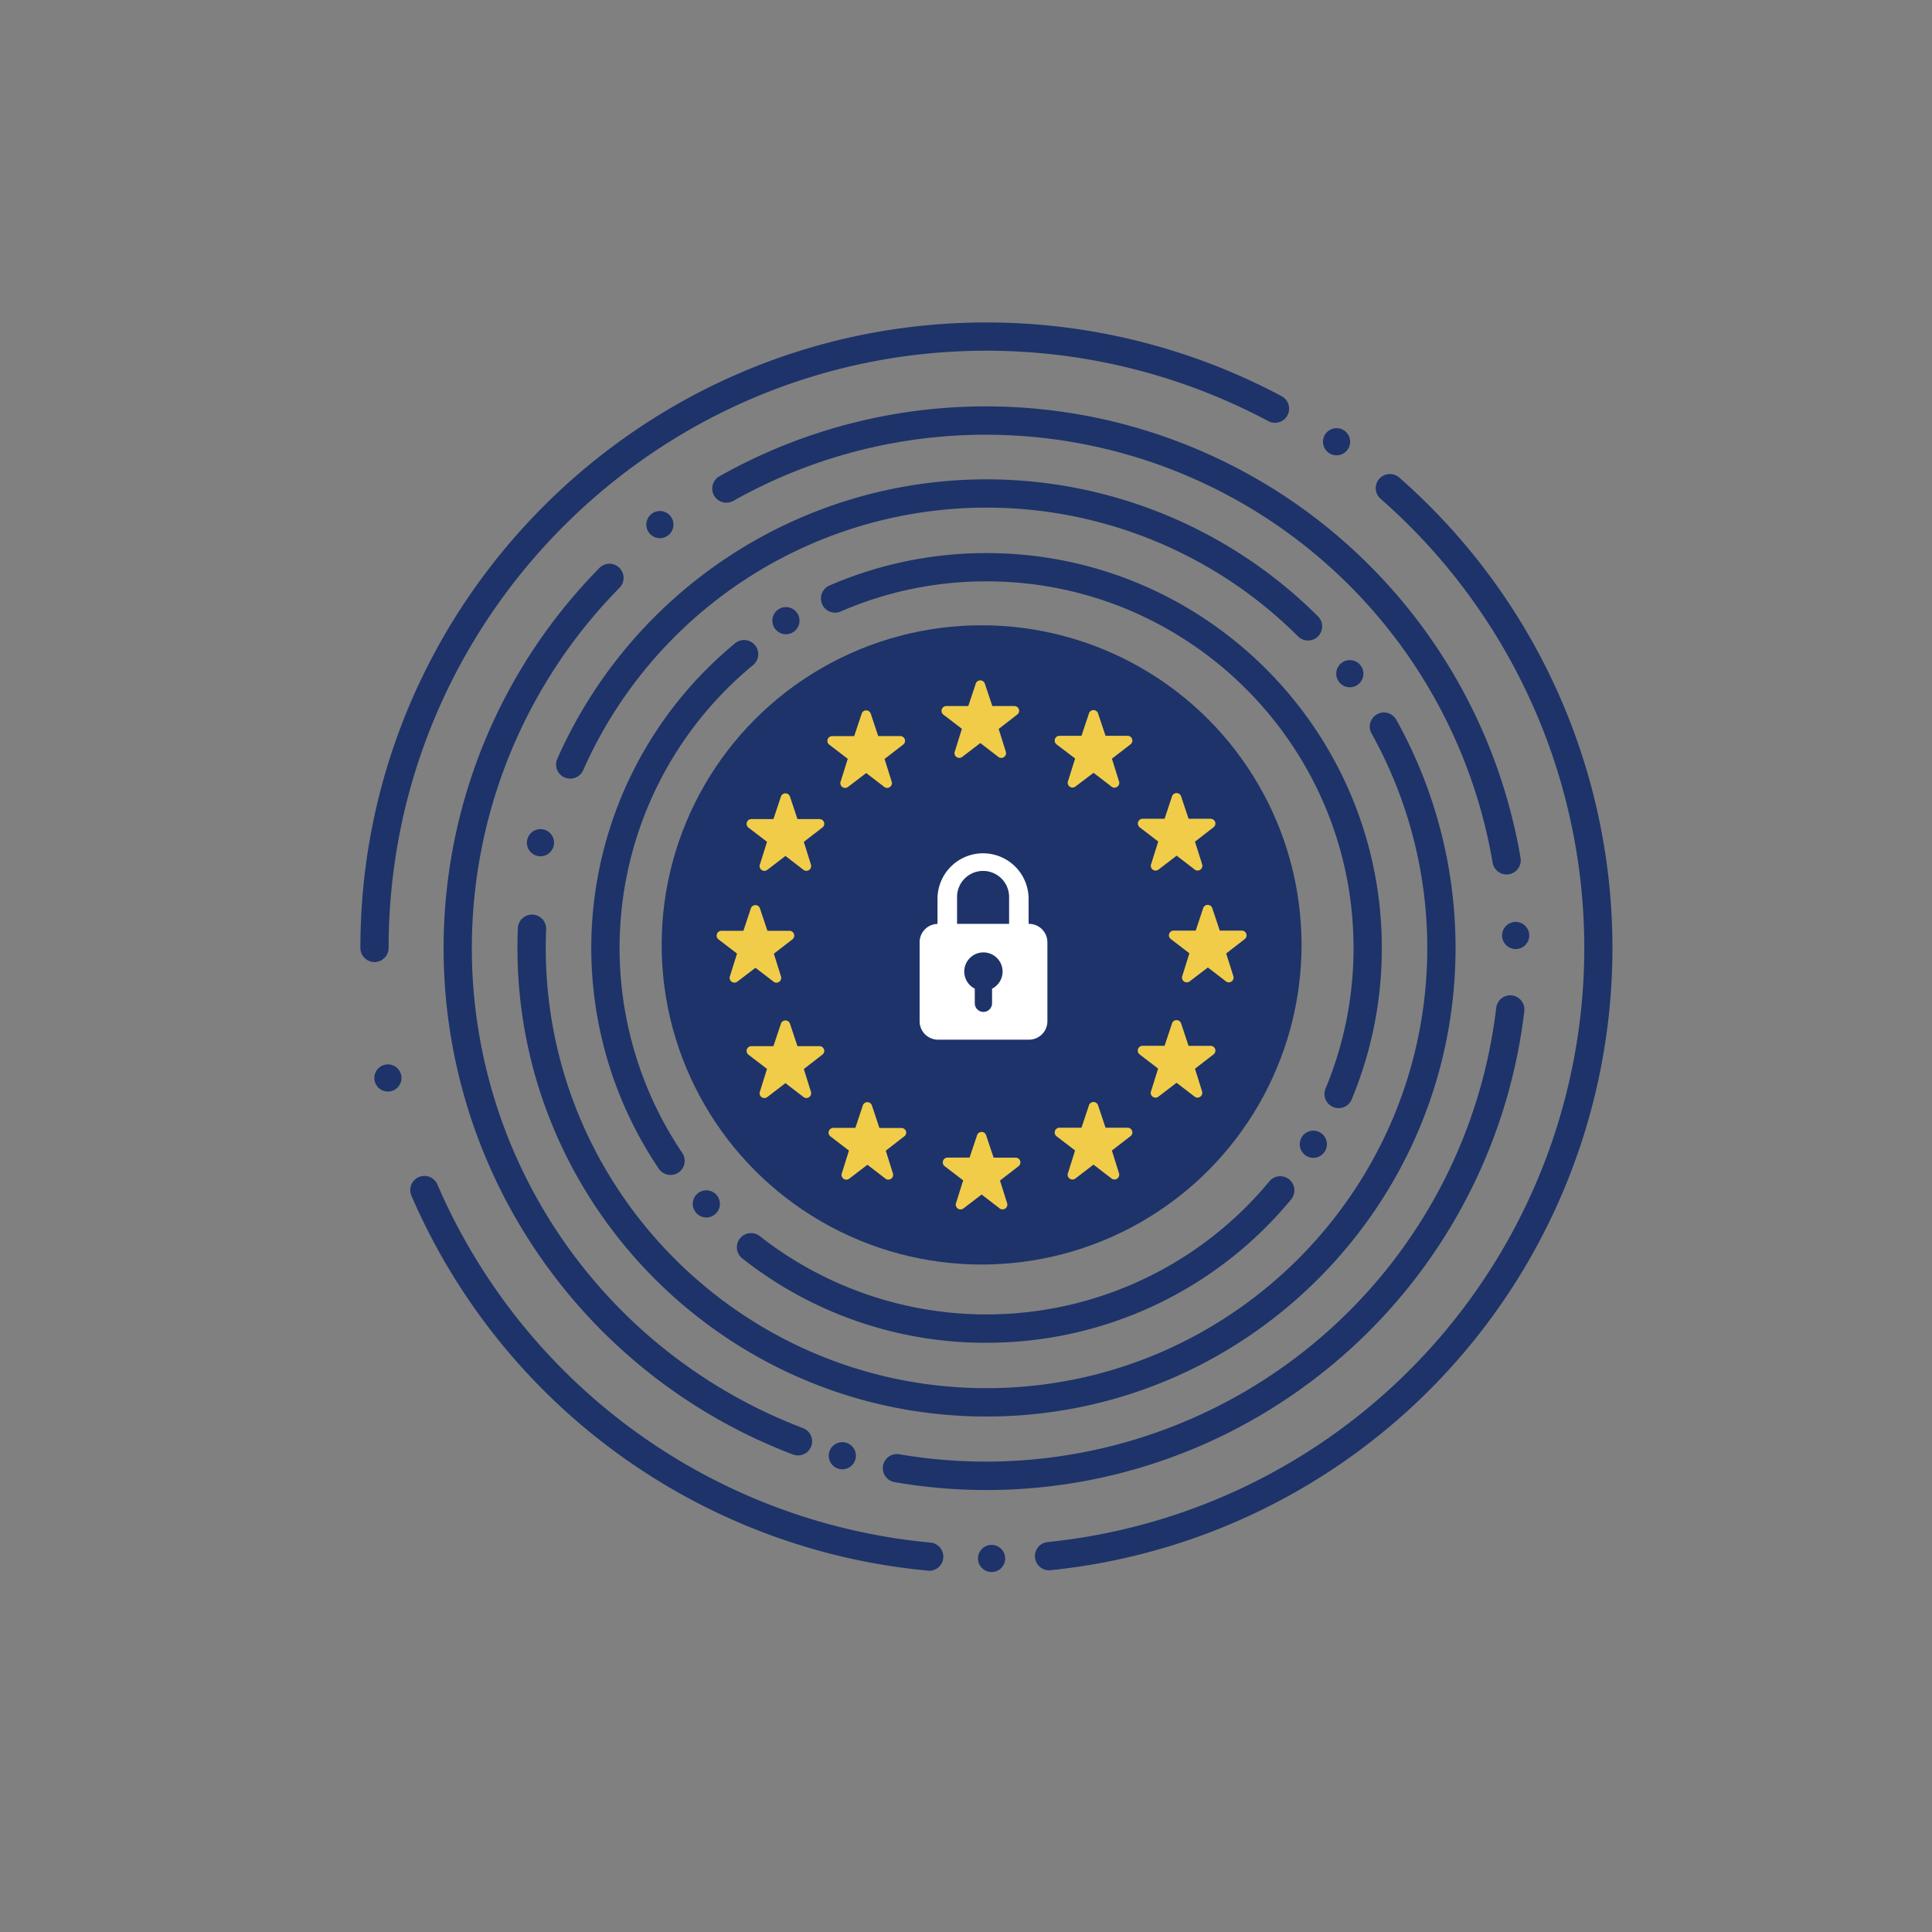 <svg id="Layer_1" data-name="Layer 1" xmlns="http://www.w3.org/2000/svg" viewBox="0 0 1080 1080"><rect x="0" y="0" width="1080" height="1080" fill="#808080" stroke="none"/><defs><style>.cls-1{fill:#1d336a;}.cls-2{fill:#f1cc49;}.cls-3{fill:#fff;}</style></defs><ellipse class="cls-1" cx="548.72" cy="528.21" rx="178.85" ry="178.67"/><path class="cls-2" d="M679.42,587.31a2.68,2.68,0,0,0-2.58-2.68H664.42l-4.16-12.49h0a2.68,2.68,0,0,0-5.17.2h0L651,584.62H638.7a2.68,2.68,0,0,0-1.75,4.72v0l10.45,8-3.89,12.44a2.63,2.63,0,0,0-.26,1.12,2.69,2.69,0,0,0,2.7,2.69,2.65,2.65,0,0,0,1.61-.55h0l10.14-7.77,9.79,7.51a2.69,2.69,0,0,0,4.6-1.89,2.59,2.59,0,0,0-.17-.92h0L668,597.42l10.3-7.95h0A2.67,2.67,0,0,0,679.42,587.31Z"/><path class="cls-2" d="M696.84,522.88a2.68,2.68,0,0,0-2.57-2.68H681.85l-4.17-12.49h0a2.68,2.68,0,0,0-5.17.2h0l-4.1,12.29H656.12a2.69,2.69,0,0,0-2.69,2.69,2.64,2.64,0,0,0,1,2v0l10.45,8-3.89,12.44a2.63,2.63,0,0,0-.25,1.12,2.68,2.68,0,0,0,4.31,2.14h0l10.15-7.77,9.78,7.51a2.69,2.69,0,0,0,4.61-1.89,2.6,2.6,0,0,0-.18-.92h0L685.44,533l10.3-8h0A2.66,2.66,0,0,0,696.84,522.88Z"/><path class="cls-2" d="M679.42,460.38a2.68,2.68,0,0,0-2.58-2.68H664.42l-4.16-12.49h0a2.68,2.68,0,0,0-5.17.2h0L651,457.69H638.7A2.68,2.68,0,0,0,637,462.4v0l10.45,8-3.89,12.44a2.63,2.63,0,0,0-.26,1.12,2.69,2.69,0,0,0,2.7,2.69,2.65,2.65,0,0,0,1.61-.55h0l10.14-7.77,9.79,7.51a2.65,2.65,0,0,0,1.91.8,2.68,2.68,0,0,0,2.69-2.69,2.59,2.59,0,0,0-.17-.92h0L668,470.5l10.3-8h0A2.67,2.67,0,0,0,679.42,460.38Z"/><path class="cls-2" d="M633,414a2.68,2.68,0,0,0-2.58-2.68H618l-4.17-12.49h0a2.68,2.68,0,0,0-5.17.2h0l-4.1,12.29H592.27a2.68,2.68,0,0,0-1.75,4.72v0L601,424l-3.89,12.44a2.63,2.63,0,0,0-.25,1.12,2.68,2.68,0,0,0,2.69,2.69,2.65,2.65,0,0,0,1.61-.55h0L611.29,432l9.79,7.51a2.69,2.69,0,0,0,4.6-1.89,2.59,2.59,0,0,0-.17-.92h0l-3.94-12.59,10.3-7.95h0A2.67,2.67,0,0,0,633,414Z"/><path class="cls-2" d="M569.71,397.36a2.68,2.68,0,0,0-2.57-2.67v0H554.72l-4.17-12.48h0a2.68,2.68,0,0,0-5.17.19h0l-4.1,12.29H529a2.68,2.68,0,0,0-1.74,4.72h0l10.45,8-3.89,12.44a2.63,2.63,0,0,0-.25,1.12,2.68,2.68,0,0,0,4.31,2.14h0L548,415.37l9.78,7.51a2.69,2.69,0,0,0,4.61-1.89,2.6,2.6,0,0,0-.18-.92h0l-3.94-12.58,10.3-8h0A2.69,2.69,0,0,0,569.71,397.36Z"/><path class="cls-2" d="M505.93,414.14a2.68,2.68,0,0,0-2.58-2.67v0H490.93L486.77,399h0a2.68,2.68,0,0,0-5.17.19h0l-4.1,12.29H465.2a2.68,2.68,0,0,0-1.74,4.72v0l10.45,8L470,436.65a2.74,2.74,0,0,0-.25,1.12,2.68,2.68,0,0,0,4.31,2.13h0l10.14-7.77,9.79,7.51a2.63,2.63,0,0,0,1.91.8,2.68,2.68,0,0,0,2.69-2.68,2.78,2.78,0,0,0-.17-.92h0l-3.94-12.58,10.29-7.95h0A2.66,2.66,0,0,0,505.93,414.14Z"/><path class="cls-2" d="M460.78,460.54a2.68,2.68,0,0,0-2.58-2.68H445.78l-4.16-12.49h0a2.68,2.68,0,0,0-5.17.2h0l-4.1,12.29H420.06a2.68,2.68,0,0,0-1.75,4.72v0l10.45,8L424.87,483a2.63,2.63,0,0,0-.26,1.12,2.69,2.69,0,0,0,2.7,2.69,2.65,2.65,0,0,0,1.61-.55h0l10.14-7.77,9.79,7.51a2.69,2.69,0,0,0,4.6-1.89,2.59,2.59,0,0,0-.17-.92h0l-3.94-12.59,10.3-7.95h0A2.67,2.67,0,0,0,460.78,460.54Z"/><path class="cls-2" d="M444,523a2.68,2.68,0,0,0-2.57-2.67v0H429l-4.17-12.48h0a2.68,2.68,0,0,0-5.17.19h0l-4.1,12.29H403.29a2.68,2.68,0,0,0-1.74,4.72h0l10.45,8-3.89,12.44a2.63,2.63,0,0,0-.25,1.12,2.69,2.69,0,0,0,2.69,2.69,2.63,2.63,0,0,0,1.62-.56v0L422.32,541l9.78,7.51a2.69,2.69,0,0,0,4.61-1.89,2.55,2.55,0,0,0-.18-.92h0l-3.94-12.58,10.3-7.95h0A2.71,2.71,0,0,0,444,523Z"/><path class="cls-2" d="M460.78,587.48a2.68,2.68,0,0,0-2.58-2.68H445.78l-4.16-12.49h0a2.68,2.68,0,0,0-5.17.2h0l-4.1,12.29H420.06a2.68,2.68,0,0,0-1.75,4.72h0l10.45,8L424.87,610a2.63,2.63,0,0,0-.26,1.12,2.69,2.69,0,0,0,2.7,2.69,2.65,2.65,0,0,0,1.61-.55h0l10.14-7.77,9.79,7.51a2.69,2.69,0,0,0,4.6-1.89,2.59,2.59,0,0,0-.17-.92h0l-3.94-12.59,10.3-8h0A2.67,2.67,0,0,0,460.78,587.48Z"/><path class="cls-2" d="M506.59,633.22a2.7,2.7,0,0,0-2.58-2.68H491.59L487.42,618h0a2.68,2.68,0,0,0-5.17.2h0l-4.1,12.29H465.86a2.7,2.7,0,0,0-2.69,2.69,2.64,2.64,0,0,0,.95,2v0l10.45,8-3.89,12.44a2.83,2.83,0,0,0-.25,1.13,2.68,2.68,0,0,0,4.31,2.13h0l10.14-7.77,9.78,7.51a2.69,2.69,0,0,0,4.61-1.88,2.73,2.73,0,0,0-.17-.92h0l-3.94-12.58,10.29-8h0A2.67,2.67,0,0,0,506.59,633.22Z"/><path class="cls-2" d="M570.42,649.8a2.68,2.68,0,0,0-2.58-2.67v0H555.43l-4.17-12.48h0a2.67,2.67,0,0,0-5.16.19h0L542,647.11H529.7a2.68,2.68,0,0,0-1.74,4.72h0l10.45,8-3.89,12.44a2.59,2.59,0,0,0-.25,1.12,2.68,2.68,0,0,0,4.31,2.13h0l10.15-7.77,9.78,7.51a2.65,2.65,0,0,0,1.91.8,2.68,2.68,0,0,0,2.69-2.68,2.55,2.55,0,0,0-.17-.92h0L559,659.92l10.3-7.95h0A2.66,2.66,0,0,0,570.42,649.8Z"/><path class="cls-2" d="M633,633.06a2.68,2.68,0,0,0-2.58-2.67v0H618l-4.17-12.48h0a2.68,2.68,0,0,0-5.17.19h0l-4.1,12.29H592.27a2.68,2.68,0,0,0-1.75,4.72h0l10.45,8-3.89,12.44a2.63,2.63,0,0,0-.25,1.12,2.69,2.69,0,0,0,2.69,2.69,2.65,2.65,0,0,0,1.61-.55h0l10.14-7.77,9.79,7.51a2.69,2.69,0,0,0,4.6-1.89,2.59,2.59,0,0,0-.17-.92h0l-3.94-12.59,10.3-7.95h0A2.67,2.67,0,0,0,633,633.06Z"/><path class="cls-3" d="M575.17,516.44H575v-14A25.47,25.47,0,0,0,549.56,477h0a25.47,25.47,0,0,0-25.49,25.46v14a10.27,10.27,0,0,0-10,10.27V570.9a10.29,10.29,0,0,0,10.29,10.28h50.85a10.29,10.29,0,0,0,10.29-10.28V526.72A10.29,10.29,0,0,0,575.17,516.44Zm-20.6,36.23v8.16a4.83,4.83,0,0,1-9.66,0v-8.16a10.71,10.71,0,1,1,9.66,0Zm9.53-36.23H535V501.38a14.54,14.54,0,0,1,14.55-14.53h0a14.54,14.54,0,0,1,14.54,14.53Z"/><path class="cls-1" d="M518.74,878A349.65,349.65,0,0,1,229.92,668.25,7.91,7.91,0,0,1,244.45,662,333.85,333.85,0,0,0,520.21,862.32a7.9,7.9,0,0,1-.72,15.76Z"/><path class="cls-1" d="M586.43,877.79a7.86,7.86,0,0,1-7.85-7.1,7.89,7.89,0,0,1,7-8.66A333.8,333.8,0,0,0,771.74,278.82a7.89,7.89,0,0,1-.74-11.14,7.93,7.93,0,0,1,11.17-.73,349.65,349.65,0,0,1-194.93,610.8A7.32,7.32,0,0,1,586.43,877.79Z"/><path class="cls-1" d="M551.46,791.84c-144.58,0-262.2-117.51-262.2-261.94q0-5.67.24-11.28a7.91,7.91,0,0,1,15.8.66c-.15,3.53-.22,7.06-.22,10.62C305.08,665.62,415.6,776,551.46,776S797.85,665.62,797.85,529.9a246.08,246.08,0,0,0-31.21-120,7.91,7.91,0,0,1,13.81-7.71A261.93,261.93,0,0,1,813.66,529.9C813.66,674.33,696,791.84,551.46,791.84Z"/><path class="cls-1" d="M551.46,750.61a218.86,218.86,0,0,1-136.52-47.16A7.9,7.9,0,0,1,424.72,691a205.3,205.3,0,0,0,285-30.79,7.91,7.91,0,0,1,12.2,10.06A220.46,220.46,0,0,1,551.46,750.61Z"/><path class="cls-1" d="M725.68,777.52a301.41,301.41,0,0,1-225.61,51,7.9,7.9,0,0,1-6.46-9.12,7.89,7.89,0,0,1,9.12-6.45A287.27,287.27,0,0,0,836.39,563.38a7.9,7.9,0,0,1,15.7,1.84A303.25,303.25,0,0,1,725.68,777.52Z"/><path class="cls-1" d="M450.64,812.15a7.89,7.89,0,0,1-7.37.93A302.79,302.79,0,0,1,335.09,317.49a7.82,7.82,0,0,1,1.08-.93,7.9,7.9,0,0,1,10.17,12A287,287,0,0,0,448.88,798.32a7.89,7.89,0,0,1,1.76,13.83Z"/><path class="cls-1" d="M846.73,487.4a7.64,7.64,0,0,1-3.24,1.33,7.91,7.91,0,0,1-9.1-6.48A287.48,287.48,0,0,0,409.92,280a7.9,7.9,0,0,1-8.44-13.33,7.57,7.57,0,0,1,.67-.42A303.22,303.22,0,0,1,850,479.63,7.91,7.91,0,0,1,846.73,487.4Z"/><path class="cls-1" d="M374.82,656.79a7.92,7.92,0,0,1-6.56-3.48,220.63,220.63,0,0,1,42.67-293.72A7.9,7.9,0,0,1,421,371.77a204.85,204.85,0,0,0-39.63,272.7,7.89,7.89,0,0,1-2.12,11A7.86,7.86,0,0,1,374.82,656.79Z"/><path class="cls-1" d="M748.24,619.44a7.65,7.65,0,0,1-3-.61A7.88,7.88,0,0,1,741,608.51a203.63,203.63,0,0,0,15.63-78.61c0-113-92-204.92-205.12-204.92a204,204,0,0,0-81.55,16.83,7.76,7.76,0,0,1-3.14.66,7.9,7.9,0,0,1-3.16-15.15,219.75,219.75,0,0,1,87.85-18.14c121.82,0,220.93,99,220.93,220.72a219.38,219.38,0,0,1-16.84,84.67A7.9,7.9,0,0,1,748.24,619.44Z"/><path class="cls-1" d="M209.36,537.8a7.91,7.91,0,0,1-7.9-7.9c0-192.8,157-349.65,350-349.65a350.94,350.94,0,0,1,165,41.23,7.9,7.9,0,0,1-3.74,14.86,7.77,7.77,0,0,1-3.73-.94,335.08,335.08,0,0,0-157.56-39.35c-184.27,0-334.19,149.76-334.19,333.85A7.91,7.91,0,0,1,209.36,537.8Z"/><path class="cls-1" d="M318.73,435.25a8,8,0,0,1-3.19-.67,7.9,7.9,0,0,1-4-10.42,262.39,262.39,0,0,1,425.35-79.48,7.9,7.9,0,0,1-11.17,11.17A246.59,246.59,0,0,0,326,430.55,7.93,7.93,0,0,1,318.73,435.25Z"/><ellipse class="cls-1" cx="747.14" cy="246.94" rx="7.59" ry="7.59"/><ellipse class="cls-1" cx="754.56" cy="376.6" rx="7.59" ry="7.59"/><ellipse class="cls-1" cx="847.27" cy="522.94" rx="7.59" ry="7.59"/><ellipse class="cls-1" cx="734.16" cy="639.64" rx="7.59" ry="7.59"/><ellipse class="cls-1" cx="554.3" cy="871.19" rx="7.59" ry="7.59"/><ellipse class="cls-1" cx="470.86" cy="813.76" rx="7.59" ry="7.59"/><ellipse class="cls-1" cx="394.84" cy="672.98" rx="7.59" ry="7.59"/><ellipse class="cls-1" cx="216.84" cy="602.59" rx="7.59" ry="7.59"/><ellipse class="cls-1" cx="302.13" cy="471.07" rx="7.59" ry="7.59"/><ellipse class="cls-1" cx="439.34" cy="346.96" rx="7.59" ry="7.59"/><ellipse class="cls-1" cx="368.88" cy="293.25" rx="7.59" ry="7.59"/></svg>